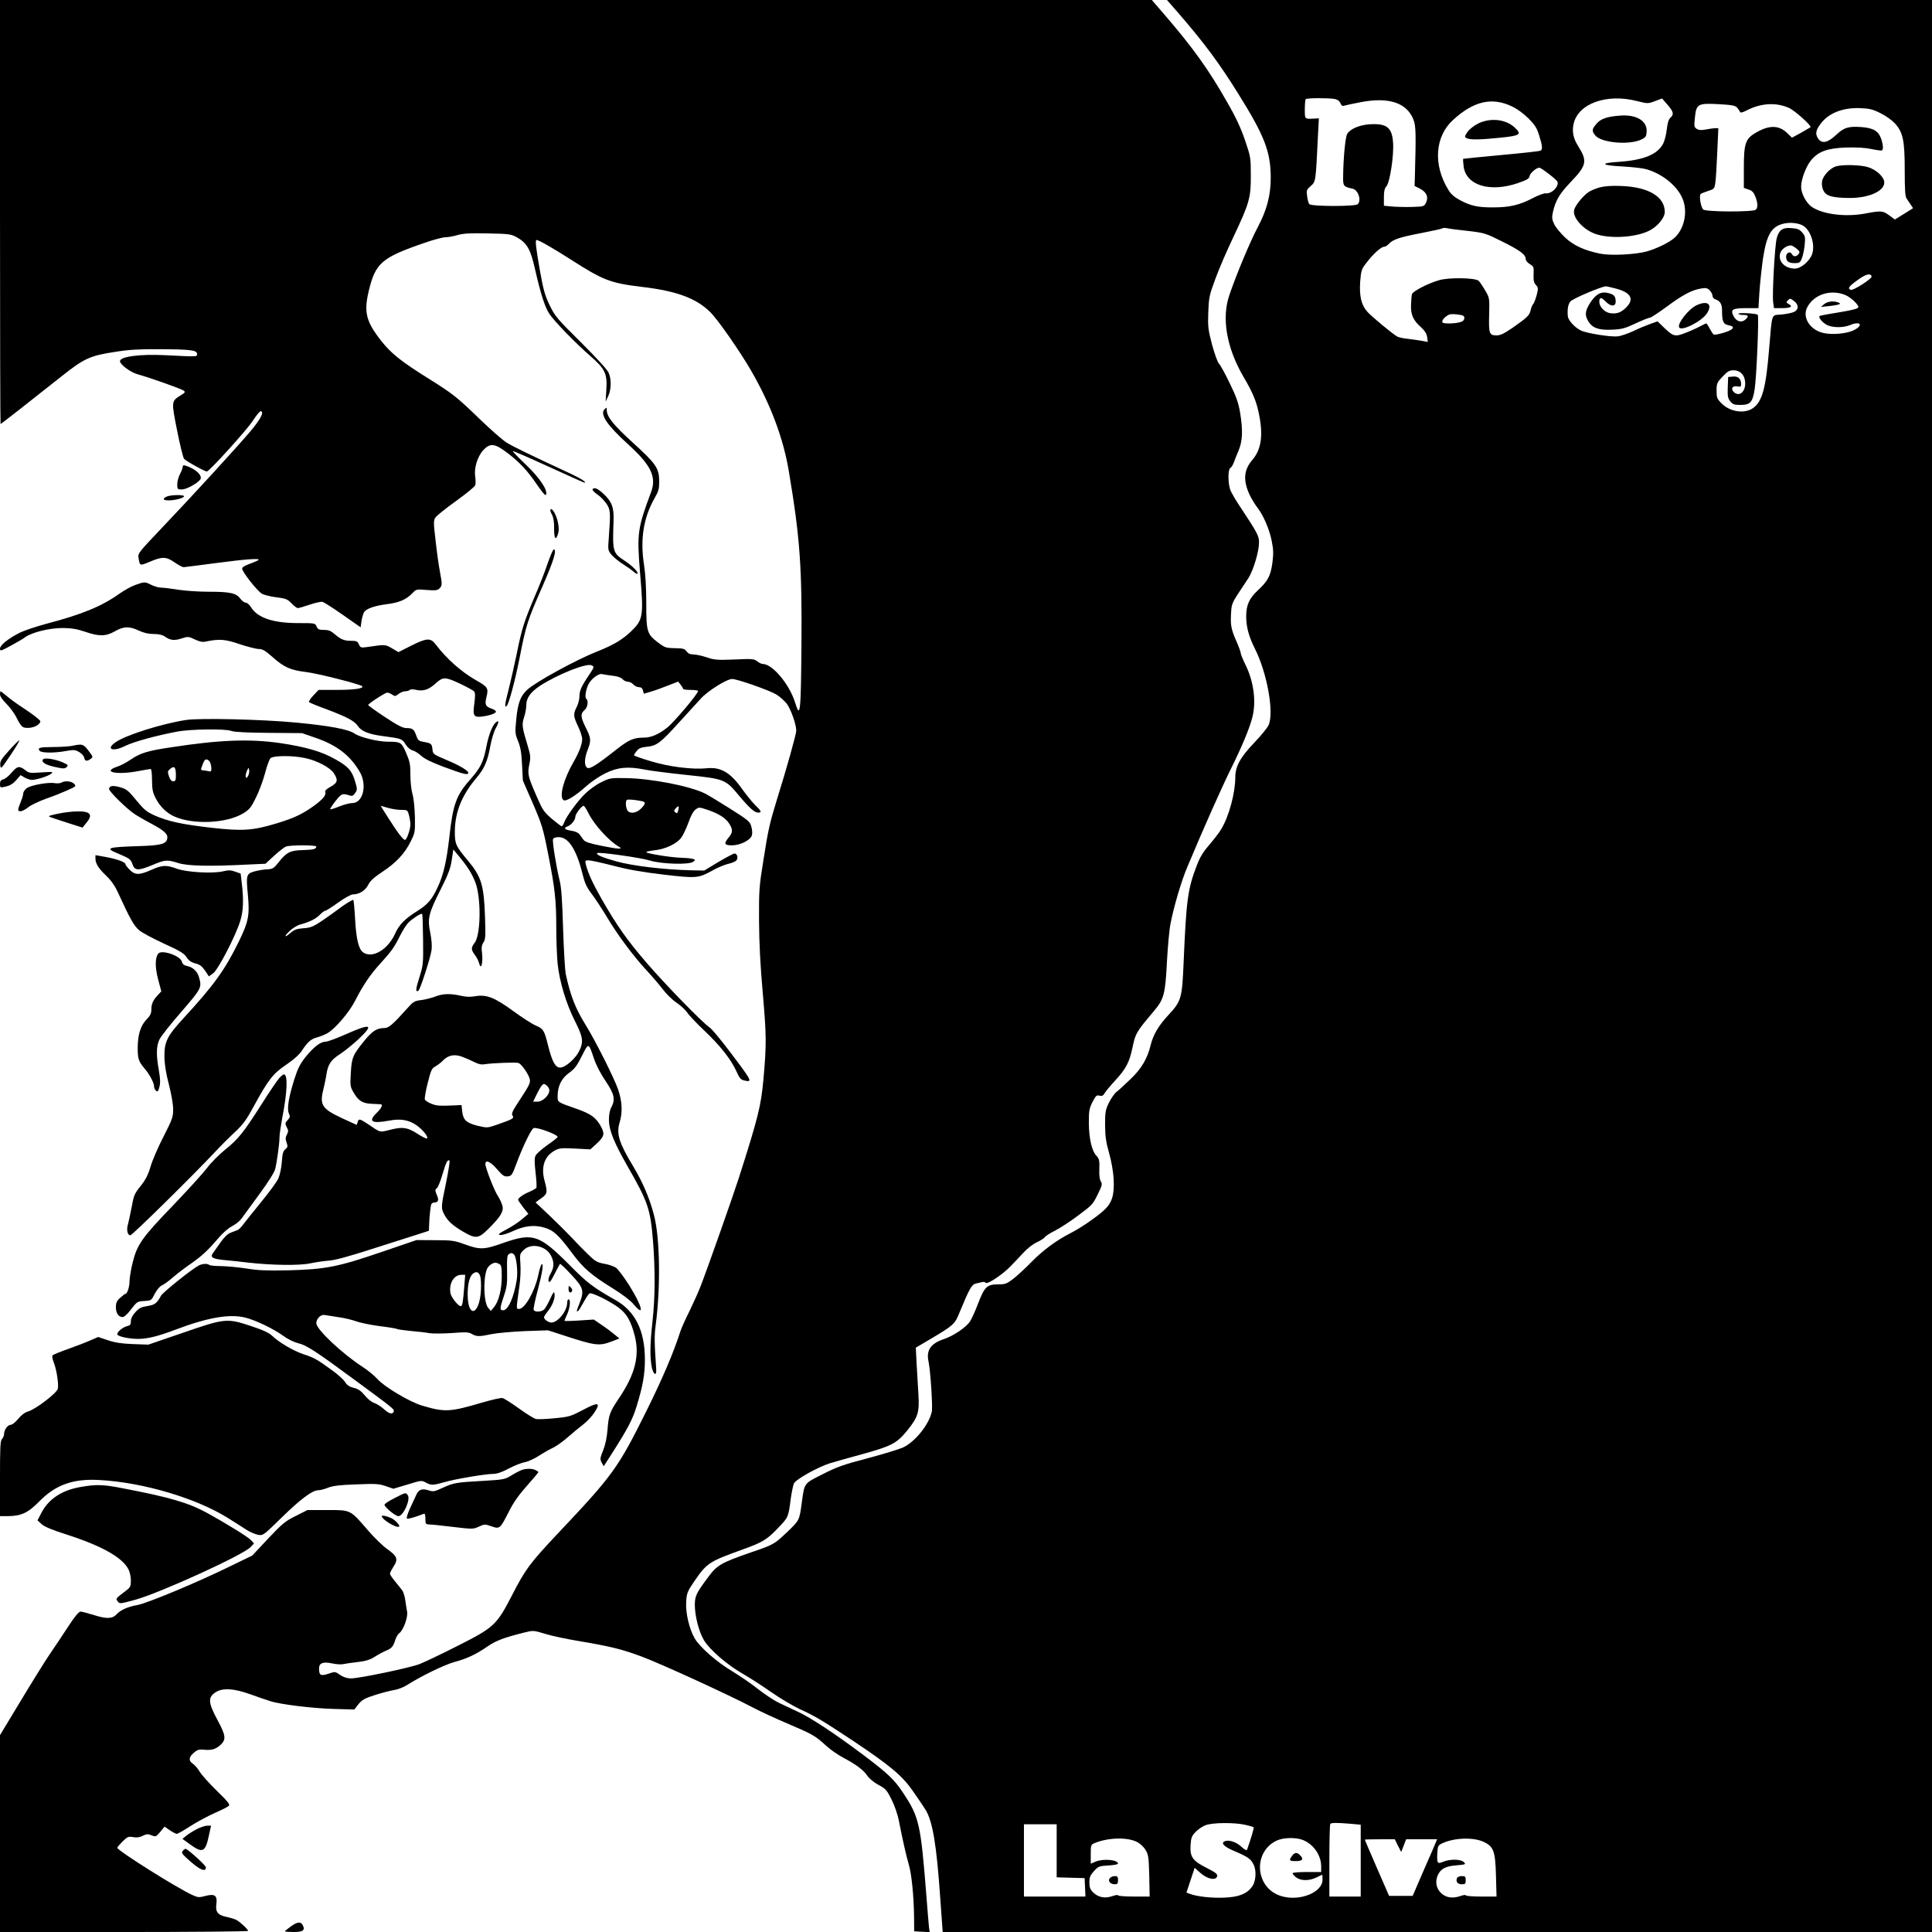 <?xml version="1.0" standalone="no"?>
<!DOCTYPE svg PUBLIC "-//W3C//DTD SVG 20010904//EN"
 "http://www.w3.org/TR/2001/REC-SVG-20010904/DTD/svg10.dtd">
<svg version="1.0" xmlns="http://www.w3.org/2000/svg"
 width="1417pt" height="1417pt" viewBox="0 0 1417 1417"
 preserveAspectRatio="xMidYMid meet">

<g transform="translate(0,1417) scale(0.1,-0.1)"
fill="#000000" stroke="none">
<path d="M0 12615 c0 -855 2 -1555 4 -1555 4 0 208 160 445 348 170 135 210
153 400 182 93 15 174 20 311 19 235 -1 285 -7 285 -34 0 -23 11 -22 -236 -10
-183 9 -329 -10 -329 -44 0 -24 77 -82 129 -96 91 -25 318 -106 337 -119 15
-11 13 -15 -20 -35 -70 -44 -70 -43 -27 -259 21 -106 44 -199 51 -207 14 -17
159 -97 168 -93 28 12 291 304 333 367 31 48 56 78 64 75 22 -9 -5 -60 -79
-148 -90 -107 -426 -474 -648 -707 -171 -180 -178 -188 -172 -220 10 -61 8
-60 83 -29 91 39 120 38 182 -5 28 -19 57 -35 65 -35 7 0 113 14 236 30 218
29 329 37 314 23 -4 -4 -33 -17 -64 -28 -38 -14 -57 -26 -56 -36 2 -26 110
-162 144 -183 18 -10 66 -22 108 -27 69 -9 80 -13 110 -44 18 -19 39 -35 46
-35 7 0 46 11 87 25 41 14 83 23 94 21 11 -3 79 -46 150 -96 l130 -91 6 44 c4
25 12 54 18 65 15 27 75 49 170 61 89 11 141 34 185 80 29 30 30 30 105 24 64
-5 80 -3 94 11 21 21 21 31 3 126 -8 41 -22 141 -31 223 -16 135 -16 149 -1
172 9 13 76 67 150 120 74 53 138 105 142 117 3 11 3 40 -1 64 -9 61 17 146
59 192 51 55 85 51 180 -22 91 -70 144 -127 219 -237 40 -58 58 -77 62 -67 13
34 -46 122 -146 218 -55 52 -99 98 -99 102 0 3 117 -47 260 -113 143 -65 263
-119 266 -119 21 0 -23 29 -95 63 -325 151 -429 202 -477 232 -30 19 -116 95
-192 168 -178 172 -200 188 -383 303 -195 122 -268 180 -340 270 -115 146
-132 213 -94 372 49 203 94 243 409 351 65 23 134 41 153 41 19 0 59 7 89 16
43 12 91 15 222 12 156 -3 170 -5 212 -28 75 -42 101 -88 133 -230 41 -180 72
-279 105 -330 34 -53 193 -217 306 -315 104 -91 121 -127 113 -244 l-5 -86 19
40 c23 50 24 126 2 173 -9 21 -98 118 -203 222 -174 172 -190 191 -228 270
-35 72 -46 111 -72 255 -29 165 -36 225 -25 225 16 0 126 -63 249 -142 242
-155 290 -174 531 -203 251 -30 394 -84 495 -185 55 -54 217 -287 297 -425
144 -249 237 -495 278 -738 83 -492 98 -710 93 -1290 -4 -485 -9 -532 -46
-411 -41 134 -166 284 -237 284 -9 0 -28 9 -42 20 -23 18 -36 19 -166 13 -128
-5 -148 -3 -204 16 -34 11 -78 21 -97 21 -25 0 -39 7 -51 23 -13 19 -25 22
-85 23 -64 1 -72 3 -123 41 -82 62 -87 80 -87 288 0 115 -6 213 -16 279 -30
189 -5 350 78 494 28 49 33 66 33 122 -1 97 -22 127 -194 284 -146 133 -191
190 -191 241 0 18 -1 18 -16 3 -36 -36 18 -116 171 -255 170 -154 212 -240
170 -353 -99 -264 -104 -304 -81 -585 28 -330 24 -350 -70 -440 -62 -58 -127
-97 -246 -144 -152 -60 -450 -223 -511 -280 -49 -45 -69 -97 -80 -212 -10
-102 -10 -109 13 -165 18 -45 25 -87 29 -174 l6 -115 73 -167 c67 -156 75
-181 112 -370 50 -252 60 -339 60 -548 0 -91 5 -208 10 -260 14 -130 63 -294
127 -419 59 -117 64 -151 32 -218 -27 -57 -103 -123 -140 -123 -36 0 -59 42
-89 161 -28 113 -35 124 -90 147 -26 11 -101 59 -165 106 -138 101 -198 124
-281 109 -36 -6 -67 -5 -105 4 -77 17 -131 16 -186 -6 -26 -10 -73 -22 -103
-26 -51 -6 -59 -11 -105 -63 -102 -114 -134 -142 -164 -142 -57 0 -90 -21
-150 -95 -84 -103 -92 -123 -98 -236 -6 -93 -4 -100 21 -143 35 -61 66 -79
135 -82 31 -1 59 -3 64 -3 17 -2 5 -29 -28 -61 -68 -66 -41 -83 90 -59 82 16
144 5 200 -34 50 -35 97 -97 73 -97 -7 0 -37 16 -67 35 -73 47 -108 52 -198
29 -82 -20 -68 -24 -168 44 -57 37 -65 39 -72 12 -3 -11 -6 -20 -8 -20 -1 0
-49 22 -107 49 -149 70 -166 97 -134 221 7 30 17 75 20 99 11 74 33 107 100
150 34 22 94 71 134 108 118 111 95 120 -90 38 -67 -30 -135 -55 -149 -55 -38
0 -86 -37 -146 -110 -42 -53 -58 -84 -84 -165 -42 -134 -56 -218 -40 -252 10
-22 9 -29 -9 -48 -20 -21 -20 -25 -7 -52 13 -24 13 -32 1 -55 -11 -20 -11 -33
-2 -58 10 -29 8 -35 -9 -49 -16 -13 -22 -32 -26 -93 -3 -43 -14 -95 -25 -120
-10 -24 -68 -103 -128 -176 -60 -73 -119 -148 -132 -165 -13 -18 -31 -35 -40
-39 -9 -3 -32 -12 -50 -19 -22 -8 -47 -32 -75 -72 -23 -33 -48 -68 -56 -79
-22 -30 0 -42 87 -50 42 -4 122 -12 177 -19 169 -19 370 -22 450 -5 38 8 100
17 137 20 45 3 147 31 305 82 131 42 281 90 333 106 l96 31 1 36 c2 69 11 149
17 160 4 6 13 11 19 11 32 1 38 16 21 55 -14 35 -14 40 0 50 8 6 27 52 41 101
26 89 39 114 52 101 3 -4 -8 -76 -25 -160 -37 -175 -38 -187 -16 -230 25 -50
63 -85 138 -129 95 -56 115 -54 188 19 87 86 112 126 104 165 -4 18 -18 50
-32 72 -28 41 -94 210 -94 239 0 34 38 17 86 -39 41 -47 52 -55 78 -52 28 3
32 9 62 89 46 125 110 258 128 265 24 9 176 -47 176 -65 0 -4 -34 -31 -76 -60
-41 -29 -80 -64 -86 -77 -9 -18 -8 -51 0 -125 7 -56 9 -105 6 -111 -3 -5 -27
-19 -53 -30 -45 -19 -81 -45 -81 -58 0 -4 17 -28 37 -55 l38 -48 -45 -38 c-25
-22 -76 -56 -115 -76 -58 -31 -66 -38 -46 -41 13 -2 54 10 92 28 87 40 157 48
232 26 67 -19 105 -55 207 -192 79 -106 137 -156 295 -254 70 -43 130 -89 152
-116 83 -99 65 -18 -29 134 -39 62 -83 121 -99 133 -16 11 -55 25 -87 30 -53
10 -66 17 -123 73 -35 34 -89 89 -119 122 -30 32 -102 103 -158 157 l-104 98
41 30 c47 33 48 43 24 133 -26 99 1 177 77 218 31 17 48 19 148 14 l112 -6 45
41 c59 55 63 74 28 135 -36 60 -70 84 -170 120 -153 54 -143 47 -143 101 1 69
30 126 85 165 38 27 56 50 92 122 51 101 49 101 89 -17 16 -49 49 -111 85
-165 65 -96 74 -136 42 -195 -11 -20 -17 -54 -17 -92 1 -75 37 -164 135 -336
153 -266 170 -317 189 -559 16 -209 15 -405 -4 -579 -19 -168 -20 -270 -5
-341 12 -54 35 -65 32 -14 -14 204 -14 249 -4 324 37 281 32 642 -13 810 -33
126 -80 235 -152 356 -104 172 -124 238 -100 319 23 75 20 155 -10 243 -27 80
-165 356 -240 477 -76 123 -110 213 -145 373 -5 26 -14 175 -19 332 -6 205
-13 303 -25 350 -25 102 -55 288 -49 305 4 10 19 15 43 15 70 0 129 -91 172
-265 18 -73 31 -101 67 -149 25 -32 76 -110 114 -173 79 -132 191 -283 293
-393 39 -42 91 -103 117 -137 25 -33 70 -77 100 -97 29 -19 64 -52 78 -72 13
-20 70 -80 126 -133 117 -111 195 -210 235 -298 23 -52 32 -62 59 -68 62 -14
57 -5 -112 218 -64 85 -129 162 -143 171 -52 34 -333 323 -464 476 -144 167
-219 275 -330 469 -66 117 -99 189 -115 254 -6 25 -4 27 21 27 16 0 98 -18
183 -40 111 -29 216 -47 369 -65 242 -28 253 -27 361 33 36 20 87 41 114 47
27 6 54 18 59 27 12 19 3 48 -16 48 -7 0 -60 -28 -118 -62 l-104 -63 -100 2
c-198 5 -424 32 -543 65 -105 29 -153 50 -142 61 10 10 316 -33 385 -54 89
-27 291 -33 320 -9 17 14 16 15 -6 21 -13 4 -50 7 -82 8 -70 1 -257 31 -257
41 0 4 28 10 63 14 77 8 159 47 193 91 14 19 38 69 53 111 17 50 36 84 52 96
25 19 26 19 90 -2 80 -27 134 -61 159 -103 26 -42 25 -63 -5 -99 -38 -45 -33
-58 23 -58 60 0 133 36 146 71 5 14 4 40 -3 65 -10 38 -19 46 -153 131 -79 50
-162 100 -185 112 -109 55 -393 111 -581 114 -114 2 -119 1 -182 -30 -36 -17
-88 -55 -117 -83 -58 -56 -140 -170 -155 -212 -6 -16 -14 -28 -18 -28 -5 0
-37 25 -72 54 -58 50 -68 64 -111 163 -65 149 -69 166 -55 235 11 52 10 66
-11 136 -42 138 -45 158 -27 212 9 27 16 66 16 87 0 54 31 97 102 144 134 86
342 168 378 149 19 -10 19 -13 -18 -68 -57 -84 -72 -117 -72 -159 0 -21 -9
-56 -20 -78 -27 -52 -25 -69 10 -143 17 -35 30 -76 30 -92 0 -38 -23 -99 -63
-168 -73 -126 -107 -253 -75 -280 17 -14 88 29 176 109 32 27 90 67 131 87 90
45 168 52 287 28 44 -9 184 -27 311 -40 277 -29 283 -31 382 -150 79 -94 115
-126 142 -126 28 0 23 12 -22 55 -22 22 -65 75 -96 118 -86 122 -158 164 -263
152 -101 -10 -274 11 -407 52 -68 20 -123 40 -123 43 0 4 9 19 20 32 15 20 31
26 74 31 73 7 100 28 235 177 63 69 135 148 161 176 52 58 191 144 230 144 37
0 268 -81 323 -113 26 -16 61 -47 78 -69 31 -43 69 -152 69 -197 0 -25 -70
-277 -145 -516 -50 -164 -61 -211 -96 -435 -31 -191 -33 -221 -32 -440 1 -163
9 -329 28 -540 27 -313 27 -370 4 -630 -18 -194 -40 -281 -180 -719 -47 -146
-236 -681 -281 -796 -17 -44 -55 -127 -83 -185 -29 -58 -58 -123 -65 -145 -49
-154 -131 -346 -249 -584 -210 -422 -244 -469 -658 -907 -199 -212 -229 -253
-328 -445 -113 -219 -132 -236 -404 -373 -118 -60 -242 -119 -277 -132 -75
-28 -439 -104 -499 -104 -29 0 -54 8 -80 25 -37 26 -37 26 -87 9 -56 -18 -68
-12 -68 38 0 41 28 52 96 38 31 -7 67 -9 82 -5 14 3 61 10 105 15 60 7 90 16
126 39 25 16 62 36 81 44 42 17 54 30 69 79 7 21 20 44 30 50 29 22 64 116 57
157 -4 20 -10 59 -14 87 -4 29 -14 60 -22 70 -8 11 -32 40 -52 65 -21 25 -38
51 -38 57 0 7 12 30 26 52 36 54 28 76 -45 128 -33 23 -98 86 -145 141 -128
149 -122 146 -296 146 l-145 0 -85 -43 c-77 -38 -98 -55 -203 -166 l-117 -125
-163 -79 c-242 -119 -608 -271 -680 -284 -69 -12 -123 -36 -151 -67 -31 -34
-74 -36 -165 -7 -45 14 -90 26 -100 26 -13 0 -42 -35 -89 -107 -39 -60 -101
-153 -139 -208 -37 -55 -134 -211 -215 -346 l-148 -245 0 -722 0 -722 910 0
c501 0 910 4 910 8 0 11 -60 67 -87 81 -12 6 -44 16 -72 22 -64 13 -82 37 -74
94 8 63 -11 77 -79 60 -47 -13 -56 -12 -94 5 -109 48 -554 328 -554 348 0 4
18 25 39 46 36 35 42 38 78 32 26 -5 48 -2 71 10 28 14 38 14 64 3 30 -12 32
-11 63 25 l32 39 39 -27 c21 -14 44 -26 51 -26 7 0 52 26 100 57 48 31 129 74
178 96 50 22 96 45 103 52 11 10 -5 30 -88 111 -56 55 -113 118 -126 141 -14
23 -36 49 -49 57 -34 22 -31 49 7 81 27 23 39 26 77 22 51 -6 86 5 118 35 43
40 40 69 -22 183 -68 127 -71 165 -16 202 53 35 132 31 256 -13 55 -20 120
-42 145 -50 75 -25 317 -54 472 -58 l147 -4 30 39 c27 32 45 43 124 68 50 16
113 32 139 36 26 4 67 20 91 35 105 67 278 151 352 171 92 25 154 54 243 115
62 42 118 63 265 100 68 17 69 17 155 -9 48 -15 157 -38 242 -52 236 -40 316
-59 467 -115 142 -53 640 -281 818 -375 55 -29 172 -83 260 -120 176 -75 195
-86 276 -160 30 -28 87 -67 125 -87 94 -50 149 -91 176 -133 14 -20 47 -47 81
-66 53 -28 61 -37 96 -107 23 -46 45 -110 54 -157 26 -134 55 -262 72 -318 20
-65 37 -227 39 -377 l1 -115 57 -3 57 -3 -5 33 c-2 18 -11 121 -19 228 -42
535 -53 583 -172 762 -64 97 -111 141 -294 279 -211 158 -381 270 -478 315
-42 20 -104 49 -138 65 -34 16 -100 60 -148 97 -47 38 -133 97 -192 133 -116
69 -240 178 -278 243 -40 69 -68 190 -62 269 4 62 9 75 53 140 98 144 110 152
359 242 150 54 182 73 269 166 68 71 69 74 86 209 7 47 17 96 23 110 15 31
177 121 267 149 36 11 142 41 235 66 216 60 253 79 332 177 77 96 87 131 79
263 -3 55 -9 154 -13 221 l-6 120 107 63 c172 102 179 109 215 198 71 172 88
202 118 209 15 3 36 8 47 11 10 3 21 0 25 -5 9 -16 119 56 178 116 26 27 71
73 98 103 29 32 71 65 100 78 28 13 54 30 58 37 5 8 38 30 75 48 37 19 114 69
172 113 99 73 107 82 141 153 33 66 35 77 23 95 -9 14 -13 45 -11 92 2 63 -1
74 -21 96 -35 37 -55 127 -56 242 0 90 3 105 27 153 24 46 30 52 51 46 19 -4
27 0 36 16 7 12 42 55 78 94 80 86 106 136 128 242 22 105 26 113 156 267 75
88 85 125 97 367 6 107 17 231 26 275 23 121 80 316 124 418 120 287 251 580
316 712 84 169 139 301 160 383 30 115 11 263 -50 386 -19 39 -35 78 -35 86 0
8 -16 53 -37 99 -36 85 -40 111 -32 221 2 34 14 62 48 113 25 37 60 90 78 118
36 58 77 193 77 259 1 48 -9 68 -140 266 -30 44 -60 97 -69 117 -19 46 -20
153 -2 164 8 4 19 22 25 38 6 17 22 57 36 90 30 72 33 149 11 281 -12 70 -28
116 -76 214 -33 69 -69 134 -80 145 -10 12 -32 73 -50 140 -28 108 -31 130
-27 235 4 107 7 124 52 245 26 72 87 213 136 315 113 240 125 280 124 445 0
126 -1 134 -42 255 -31 91 -67 169 -134 285 -136 239 -249 396 -466 648 l-84
97 -4224 0 -4224 0 0 -1555z m4493 -3401 c36 -4 62 -13 73 -25 9 -11 27 -19
39 -19 12 0 30 -9 40 -20 10 -11 29 -20 41 -20 17 0 25 -7 30 -24 l6 -24 51
15 c29 8 86 29 126 45 l75 29 18 -23 c10 -13 18 -26 18 -30 0 -5 25 -8 55 -8
30 0 55 -4 55 -8 0 -20 -176 -229 -227 -269 -62 -49 -118 -73 -170 -73 -76 0
-112 -16 -203 -88 -149 -117 -197 -147 -215 -132 -21 17 -19 69 5 130 27 69
26 85 -16 168 -37 76 -38 97 -4 127 21 19 27 69 10 80 -13 8 -3 68 16 106 21
41 74 81 99 75 11 -3 46 -8 78 -12z m215 -920 c30 -6 28 -20 -7 -55 -35 -35
-85 -40 -101 -10 -11 22 -13 64 -3 74 6 6 57 2 111 -9z m-392 -88 c40 -83 152
-206 222 -245 38 -21 -1 -20 -119 4 -95 19 -128 30 -139 45 -8 12 -22 30 -30
41 -9 12 -32 22 -58 26 -51 7 -62 20 -29 32 28 11 57 47 57 72 0 19 46 79 61
79 4 0 20 -24 35 -54z m658 20 c-5 -21 -9 -24 -20 -15 -12 10 -12 15 2 30 21
24 27 19 18 -15z m-1492 -1847 c30 -15 50 -19 77 -14 50 8 222 15 243 9 23 -7
77 -85 84 -121 5 -24 -7 -48 -66 -138 -61 -92 -71 -112 -61 -127 13 -21 5 -25
-120 -69 -65 -22 -66 -22 -135 -6 -84 21 -106 42 -114 104 l-5 48 -45 -2
c-116 -5 -138 -4 -177 12 -23 9 -44 23 -47 31 -3 8 6 63 21 121 24 95 30 108
57 122 16 9 41 28 55 43 39 40 86 49 144 26 26 -10 66 -27 89 -39z m532 -175
c24 -23 19 -52 -13 -85 -20 -19 -40 -29 -60 -29 l-31 0 26 53 c42 83 50 89 78
61z"/>
<path d="M8648 14068 c184 -213 295 -362 433 -584 194 -311 239 -426 239 -619
0 -128 -29 -237 -95 -361 -54 -101 -158 -349 -208 -497 -59 -170 -21 -388 104
-602 71 -121 96 -183 115 -283 29 -150 13 -250 -50 -324 -64 -74 -70 -151 -21
-257 14 -29 39 -70 55 -91 45 -57 89 -158 107 -246 13 -66 14 -93 5 -163 -13
-95 -33 -133 -108 -202 -62 -58 -84 -107 -84 -190 0 -76 19 -148 65 -239 88
-176 140 -462 100 -557 -9 -20 -55 -77 -103 -127 -105 -110 -142 -176 -142
-258 0 -113 -46 -285 -103 -379 -14 -24 -53 -75 -86 -113 -45 -52 -69 -90 -92
-150 -68 -176 -78 -252 -98 -716 -11 -263 -17 -283 -112 -385 -73 -79 -111
-144 -130 -221 -24 -99 -67 -172 -148 -249 -42 -41 -88 -83 -103 -94 -15 -12
-39 -47 -55 -79 -25 -52 -28 -67 -28 -162 1 -85 6 -124 29 -205 18 -62 30
-135 34 -191 6 -122 -12 -178 -76 -235 -60 -53 -171 -128 -242 -164 -99 -50
-204 -127 -285 -211 -44 -45 -104 -100 -133 -123 -49 -37 -59 -41 -112 -41
-81 0 -99 -18 -145 -137 -20 -54 -48 -114 -60 -134 -29 -44 -122 -107 -194
-131 -94 -31 -129 -82 -111 -163 14 -64 32 -333 24 -369 -20 -93 -120 -218
-208 -261 -28 -13 -145 -49 -261 -80 -180 -47 -227 -64 -333 -118 -138 -70
-131 -59 -152 -212 -17 -125 -17 -125 -103 -208 -98 -93 -100 -95 -270 -153
-219 -76 -248 -93 -313 -181 -88 -118 -97 -138 -98 -202 0 -82 30 -200 67
-261 42 -70 171 -181 283 -245 48 -27 142 -88 208 -134 67 -47 162 -103 211
-126 109 -49 169 -85 395 -235 266 -178 355 -252 431 -360 35 -50 79 -114 97
-143 52 -85 81 -254 108 -648 l18 -249 3628 0 3628 0 0 7085 0 7085 -2806 0
-2805 0 89 -102z m1142 -624 c21 -5 35 -15 41 -31 6 -16 15 -23 24 -19 8 3 65
15 127 27 205 39 337 -5 385 -129 18 -47 19 -99 10 -426 l-2 -60 40 -20 c48
-26 64 -60 44 -102 -14 -29 -15 -29 -109 -32 -52 -1 -119 1 -147 4 l-53 5 0
62 c0 45 5 66 19 81 25 28 56 232 48 323 -8 110 -48 140 -177 131 -73 -6 -137
-34 -159 -70 -14 -22 -29 -181 -30 -316 -1 -67 3 -72 70 -86 40 -9 66 -85 37
-114 -17 -17 -342 -17 -355 1 -6 6 -13 33 -16 58 -6 43 -4 48 27 75 36 33 36
27 52 362 l7 134 -39 -2 c-66 -3 -64 -5 -64 68 0 38 3 72 7 75 8 9 170 9 213
1z m2215 -15 c81 -20 81 -20 133 -1 l52 20 40 -46 c45 -52 49 -71 21 -96 -13
-12 -21 -38 -26 -84 -4 -37 -16 -84 -26 -104 -41 -81 -145 -123 -327 -135
-144 -9 -129 -26 29 -34 68 -4 144 -12 169 -19 119 -32 230 -121 270 -216 40
-93 15 -219 -56 -286 -38 -35 -133 -82 -209 -103 -83 -22 -259 -31 -336 -16
-116 23 -197 60 -259 118 -32 30 -68 73 -80 97 -18 38 -19 50 -10 92 20 86 48
133 134 223 112 117 119 150 54 254 -39 61 -49 109 -37 167 32 150 242 226
464 169z m-919 -38 c41 -19 86 -52 124 -89 48 -49 62 -70 79 -126 24 -76 26
-102 10 -111 -5 -4 -135 -18 -287 -32 -152 -14 -279 -27 -281 -28 -1 -2 0 -28
4 -57 19 -138 192 -191 398 -121 66 23 83 33 85 50 3 23 50 63 72 63 14 0 127
-87 133 -103 13 -35 -44 -91 -87 -85 -12 1 -54 -14 -92 -34 -97 -51 -170 -69
-289 -69 -114 -1 -166 10 -247 53 -42 23 -66 43 -86 77 -112 182 -98 390 35
511 150 138 284 169 429 101z m1656 -12 c9 -10 18 -24 20 -30 3 -8 19 -4 46
10 107 55 215 62 312 20 42 -18 170 -133 159 -142 -2 -2 -34 -20 -70 -41 l-66
-36 -35 34 c-60 58 -131 60 -226 5 -80 -46 -92 -77 -92 -261 l0 -146 34 -12
c26 -8 38 -20 50 -51 19 -47 20 -81 4 -97 -18 -18 -372 -17 -387 2 -18 21 -31
105 -17 114 6 4 31 14 56 22 43 14 45 17 51 60 4 25 10 125 14 223 l8 177 -24
0 c-13 -1 -44 -5 -69 -10 -33 -6 -50 -5 -66 5 -18 12 -20 19 -13 81 10 102 21
108 174 100 102 -6 123 -10 137 -27z m1052 -40 c40 -20 84 -52 106 -76 58 -66
70 -125 70 -344 0 -138 3 -189 13 -204 8 -11 22 -32 31 -46 l17 -26 -67 -42
-66 -41 -41 30 c-47 35 -60 36 -176 14 -143 -27 -309 -7 -392 48 -41 28 -79
99 -79 148 0 55 37 153 75 197 54 63 118 86 255 91 78 2 138 -1 185 -11 39 -8
73 -13 78 -10 12 7 8 50 -9 93 -20 51 -57 71 -140 78 -97 7 -130 -3 -189 -59
-60 -56 -102 -65 -129 -27 -23 33 -20 60 14 106 58 81 162 123 290 119 73 -3
94 -8 154 -38z m-568 -825 c56 -37 88 -138 65 -207 -18 -52 -82 -107 -127
-107 -77 0 -129 59 -105 119 12 27 47 51 76 51 8 0 26 -11 42 -24 24 -20 25
-26 14 -40 -17 -21 -38 -20 -49 1 -13 23 -42 9 -42 -20 0 -33 18 -47 63 -47
34 0 40 4 52 34 8 18 17 62 21 98 6 59 4 67 -18 93 -20 23 -35 29 -79 32 -64
6 -92 -14 -108 -75 -14 -51 -34 -416 -26 -469 l6 -43 59 0 c64 0 83 12 49 30
-20 11 -20 13 -5 28 14 15 18 14 43 -5 37 -27 37 -63 1 -81 -15 -7 -56 -15
-92 -19 -77 -7 -67 22 -91 -256 -23 -282 -50 -381 -116 -429 -61 -45 -169 -30
-231 32 -35 35 -38 42 -38 94 0 54 3 60 44 104 37 39 50 46 81 46 51 0 85 -39
85 -96 0 -65 -46 -100 -84 -63 -24 24 -9 48 25 41 25 -5 29 -2 29 17 0 39 -22
59 -60 55 l-35 -3 -3 -76 c-2 -64 0 -79 18 -102 19 -23 29 -27 75 -27 72 0 89
19 104 113 14 85 33 539 23 548 -11 11 -142 17 -142 8 0 -5 16 -9 35 -9 40 0
44 -9 15 -35 -27 -24 -66 -13 -85 26 -26 49 -9 59 95 59 l87 0 7 114 c4 63 16
174 26 247 28 182 63 240 158 260 48 10 107 2 138 -17z m-2457 -38 c119 -14
128 -17 246 -76 133 -66 175 -97 175 -129 0 -12 13 -27 30 -38 29 -17 30 -21
28 -75 -2 -44 2 -62 17 -78 17 -19 18 -25 6 -73 -8 -29 -19 -59 -26 -67 -7 -8
-16 -29 -19 -46 -8 -37 -25 -53 -132 -128 -61 -42 -90 -56 -117 -56 -54 0 -59
13 -55 152 3 123 3 123 -30 179 -18 31 -39 62 -48 70 -26 22 -219 25 -289 4
-81 -23 -192 -81 -199 -102 -3 -10 -6 -45 -7 -78 -3 -72 15 -114 73 -165 27
-25 41 -46 45 -71 l5 -37 -43 8 c-24 4 -71 11 -104 15 -32 3 -67 11 -76 16
-31 16 -193 150 -221 183 -44 49 -59 116 -52 219 7 84 9 92 47 141 48 63 107
116 128 116 9 0 24 9 33 19 30 34 80 51 237 81 83 16 154 32 158 35 3 4 19 4
36 1 16 -4 86 -13 154 -20z m2958 -333 c6 -16 -135 -106 -153 -99 -25 10 -15
25 49 71 60 44 96 54 104 28z m-1874 -90 c110 -29 135 -77 74 -138 -39 -39
-72 -50 -122 -41 -39 8 -75 47 -75 82 0 35 14 36 45 4 38 -40 75 -41 75 -2 0
37 -11 51 -48 61 -57 17 -97 -4 -141 -73 -36 -58 -39 -88 -11 -134 30 -48 77
-65 174 -60 70 3 94 9 172 46 50 23 97 42 105 42 8 0 64 37 124 81 116 86 183
122 252 133 34 6 45 4 62 -13 12 -12 21 -30 21 -40 0 -11 9 -23 20 -26 35 -11
50 -35 50 -79 0 -83 9 -104 46 -111 55 -10 42 -32 -32 -55 -36 -11 -70 -17
-75 -14 -5 3 -18 23 -30 45 -11 22 -23 39 -27 37 -95 -50 -187 -88 -214 -88
-27 0 -44 10 -87 51 l-54 52 -51 -18 c-28 -10 -85 -33 -126 -53 -41 -19 -93
-37 -115 -39 -50 -6 -227 22 -270 43 -44 21 -93 74 -96 104 -5 52 2 89 19 109
15 20 228 110 260 111 7 0 40 -8 75 -17z m1682 -47 c38 -16 95 -69 95 -88 0
-11 -35 -21 -137 -38 -76 -12 -141 -24 -146 -27 -13 -8 13 -43 46 -63 39 -24
122 -26 174 -5 77 33 104 1 31 -36 -54 -28 -169 -37 -234 -19 -95 27 -147 117
-108 188 50 94 172 132 279 88z m-2803 -152 c14 -9 9 -33 -9 -42 -29 -15 -132
-20 -143 -7 -10 12 19 46 50 58 16 7 87 0 102 -9z m-1599 -11068 c32 -7 60
-16 62 -18 4 -4 -23 -93 -49 -165 -3 -7 -19 2 -41 22 -35 34 -91 53 -121 41
-33 -13 -8 -40 68 -72 101 -43 123 -58 143 -101 22 -45 16 -124 -12 -161 -39
-53 -98 -76 -205 -80 -92 -4 -200 8 -252 28 l-24 9 30 91 30 91 39 -35 c55
-50 120 -62 127 -24 2 13 -18 28 -78 58 -103 52 -123 80 -118 167 4 55 8 67
38 98 18 19 52 41 74 49 53 19 213 20 289 2z m770 8 l77 -7 0 -263 0 -264
-115 0 -115 0 0 263 c0 145 3 267 7 270 8 9 49 9 146 1z m-2153 -199 l0 -194
103 -3 102 -3 3 -67 3 -68 -226 0 -225 0 0 265 0 265 120 0 120 0 0 -195z
m590 65 c21 -11 49 -36 61 -57 22 -35 24 -51 28 -190 l3 -153 -116 0 c-64 0
-116 4 -116 9 0 5 -19 2 -42 -6 -55 -19 -103 -9 -140 27 -23 23 -28 37 -28 74
0 39 6 52 34 83 32 35 38 37 105 41 39 2 71 8 71 13 0 29 -107 39 -165 15
l-35 -15 0 70 c0 66 1 70 28 81 99 41 240 45 312 8z m1218 14 c77 -32 131
-111 132 -191 l0 -43 -105 0 c-58 0 -105 -4 -105 -9 0 -5 12 -19 26 -30 34
-27 97 -27 149 -1 22 11 41 20 42 20 2 0 3 -16 3 -36 0 -92 -161 -159 -295
-123 -63 17 -112 56 -140 112 -56 113 -11 248 100 298 50 23 143 24 193 3z
m1326 -14 c71 -34 83 -68 88 -247 l4 -153 -113 0 c-62 0 -113 4 -113 9 0 5
-19 2 -42 -6 -55 -19 -104 -11 -139 23 -35 33 -44 82 -25 128 21 49 57 69 139
75 67 6 70 7 53 24 -22 22 -102 23 -152 2 -42 -18 -46 -11 -42 66 3 49 6 55
33 68 88 43 233 48 309 11z m-631 -27 l24 -46 18 46 18 47 113 0 114 0 -9 -22
c-5 -13 -45 -106 -90 -208 l-80 -185 -87 0 -86 0 -89 204 c-49 113 -89 206
-89 208 0 2 49 3 110 3 l110 0 23 -47z"/>
<path d="M11880 13322 c-93 -7 -139 -23 -169 -58 -36 -41 -38 -53 -11 -87 44
-55 250 -73 339 -30 32 16 36 23 38 58 5 79 -76 127 -197 117z"/>
<path d="M11731 12795 c-29 -8 -66 -24 -82 -35 -43 -31 -97 -99 -104 -131 -12
-55 66 -143 157 -175 107 -37 297 -26 396 25 60 31 112 94 112 137 0 112 -121
183 -320 190 -73 3 -121 -1 -159 -11z"/>
<path d="M10839 13263 c-32 -17 -63 -42 -77 -62 -21 -32 -21 -36 -6 -44 24
-13 97 -13 247 3 149 15 161 24 105 76 -67 61 -179 72 -269 27z"/>
<path d="M13466 12950 c-43 -13 -95 -68 -102 -108 -4 -22 -1 -46 9 -68 20 -42
65 -55 191 -56 142 -1 256 50 256 113 0 41 -58 95 -122 114 -55 16 -184 19
-232 5z"/>
<path d="M12445 11932 c-61 -28 -146 -137 -129 -164 18 -29 163 44 202 102 45
67 8 99 -73 62z"/>
<path d="M13379 11939 l-24 -20 59 6 c77 9 96 16 70 26 -36 14 -81 9 -105 -12z"/>
<path d="M8140 395 c-17 -20 3 -45 36 -45 20 0 24 5 24 30 0 25 -4 30 -24 30
-13 0 -29 -7 -36 -15z"/>
<path d="M9476 558 c-24 -33 -20 -38 29 -38 49 0 59 15 29 44 -21 22 -40 20
-58 -6z"/>
<path d="M10686 395 c-10 -26 5 -45 35 -45 26 0 29 4 29 30 0 26 -3 30 -29 30
-16 0 -31 -6 -35 -15z"/>
<path d="M1340 10746 c0 -9 -9 -33 -20 -53 -11 -21 -20 -55 -20 -75 0 -36 2
-38 33 -38 33 0 109 41 135 72 22 27 -33 80 -105 102 -17 6 -23 3 -23 -8z"/>
<path d="M4346 10581 c-3 -5 12 -21 33 -36 22 -14 52 -45 68 -68 31 -46 32
-63 18 -253 -7 -89 -6 -91 21 -124 16 -18 53 -49 84 -68 30 -19 65 -44 77 -55
13 -11 25 -18 28 -15 10 10 -35 56 -89 92 -93 61 -94 66 -86 296 4 100 -13
143 -79 203 -40 36 -65 45 -75 28z"/>
<path d="M1223 10528 c-34 -16 -28 -28 15 -28 46 0 112 18 112 30 0 13 -99 11
-127 -2z"/>
<path d="M4038 10434 c-4 -4 0 -21 10 -38 11 -21 17 -54 16 -104 0 -76 13 -91
30 -33 6 21 5 49 -3 84 -12 53 -41 103 -53 91z"/>
<path d="M4016 10036 c-19 -58 -62 -167 -95 -243 -77 -181 -95 -238 -131 -418
-17 -82 -44 -201 -60 -264 -27 -103 -31 -135 -14 -119 17 18 60 178 95 353 47
242 58 275 171 532 80 183 104 263 79 263 -5 0 -25 -47 -45 -104z"/>
<path d="M993 9880 c-29 -10 -81 -39 -115 -63 -132 -94 -275 -153 -538 -222
-74 -20 -161 -49 -194 -65 -85 -43 -145 -91 -146 -117 0 -20 5 -19 79 21 43
23 92 52 108 64 50 35 177 66 273 66 65 -1 103 -7 163 -27 103 -36 153 -35
220 3 65 37 105 38 175 5 37 -17 71 -25 109 -25 37 0 63 -6 81 -18 41 -29 69
-32 123 -15 48 16 51 15 98 -7 37 -17 58 -21 83 -15 96 20 141 17 247 -20 58
-19 120 -35 139 -35 28 0 47 -12 102 -60 84 -75 131 -95 245 -109 84 -10 396
-89 411 -104 16 -16 -57 -27 -183 -27 l-136 0 -39 -41 c-22 -23 -36 -45 -31
-49 4 -4 64 -29 133 -54 143 -54 200 -84 224 -120 25 -39 82 -62 186 -75 134
-18 139 -19 165 -61 15 -23 35 -40 52 -44 15 -4 44 -22 63 -40 24 -22 75 -47
160 -79 146 -54 176 -62 184 -49 9 15 -53 53 -159 98 -96 41 -100 43 -103 76
-4 42 -9 47 -62 56 -39 7 -44 11 -57 47 -16 46 -27 55 -73 55 -26 0 -63 19
-157 81 -68 45 -123 85 -123 88 1 10 125 91 140 91 9 0 25 -7 37 -15 19 -13
23 -13 46 5 14 11 36 20 49 20 13 0 28 4 34 10 5 5 24 6 47 0 51 -11 90 1 138
44 58 53 72 53 180 3 51 -24 99 -50 106 -58 9 -11 9 -33 2 -88 -13 -92 -5
-105 60 -96 59 8 103 25 98 38 -2 6 -19 16 -38 22 -40 14 -45 30 -29 92 13 55
5 67 -79 114 -107 61 -216 157 -295 262 -38 50 -65 49 -181 -9 l-93 -47 -47
28 c-50 29 -49 29 -185 9 -42 -6 -47 -4 -58 20 -10 23 -18 26 -57 26 -52 0
-75 10 -123 51 -25 22 -43 29 -76 29 -36 0 -45 4 -54 25 -11 25 -13 25 -135
25 -185 0 -300 39 -347 118 -11 17 -28 32 -38 32 -10 0 -28 13 -40 30 -30 40
-74 50 -232 50 -74 0 -175 7 -225 15 -49 8 -105 15 -123 15 -18 0 -50 9 -72
20 -47 24 -50 24 -117 0z"/>
<path d="M0 9077 c0 -14 19 -41 48 -70 27 -27 62 -75 77 -108 20 -41 36 -61
52 -65 35 -9 88 4 108 26 17 19 16 20 -14 45 -17 15 -63 48 -103 74 -40 26
-93 64 -116 84 -24 21 -46 37 -48 37 -2 0 -4 -10 -4 -23z"/>
<path d="M1362 8889 c-174 -27 -436 -109 -513 -162 -77 -52 -22 -74 69 -28 60
30 226 76 381 105 99 19 356 22 398 5 18 -8 117 -13 273 -14 l245 -2 101 -35
c154 -53 252 -128 322 -248 57 -96 25 -230 -54 -230 -19 0 -62 -11 -96 -25
-34 -14 -63 -23 -66 -20 -3 2 15 29 39 60 45 56 49 58 106 40 16 -5 25 -1 38
19 16 23 16 29 0 83 -23 80 -50 111 -147 165 -101 57 -216 90 -404 118 -223
32 -442 24 -799 -31 -170 -25 -225 -42 -293 -88 -32 -22 -77 -46 -102 -54
-117 -39 -3 -63 157 -32 43 8 83 15 88 15 6 0 10 -35 10 -83 1 -69 5 -90 27
-132 33 -63 80 -108 138 -134 138 -61 380 -50 501 22 48 29 59 41 96 117 24
47 53 127 67 179 13 51 31 101 40 110 21 20 161 21 254 1 86 -18 181 -68 209
-109 35 -52 30 -72 -22 -101 -28 -15 -43 -30 -40 -38 9 -23 -14 -51 -78 -99
-86 -62 -144 -91 -272 -130 -179 -55 -256 -60 -485 -34 -218 25 -318 47 -418
91 -58 27 -76 42 -132 110 -57 70 -71 82 -116 95 -54 17 -84 12 -84 -12 0 -18
127 -143 185 -182 22 -15 77 -47 123 -71 99 -53 127 -79 118 -113 -9 -38 -48
-48 -215 -53 -223 -7 -243 -14 -148 -53 88 -37 96 -43 108 -78 16 -49 42 -51
143 -9 100 42 110 42 194 16 69 -22 235 -25 508 -11 l131 6 63 58 c35 32 74
63 87 68 32 12 223 12 223 0 0 -18 -22 -24 -100 -26 -91 -2 -119 -16 -177 -90
-36 -45 -43 -49 -84 -51 -24 -1 -66 -8 -92 -15 -60 -17 -63 -26 -49 -172 14
-151 5 -197 -68 -346 -100 -204 -181 -317 -405 -560 -120 -131 -140 -172 -139
-281 1 -60 11 -120 33 -205 18 -71 31 -144 31 -181 0 -57 -6 -73 -69 -197 -39
-75 -82 -174 -96 -221 -19 -64 -37 -99 -74 -145 -45 -56 -50 -69 -65 -153 -10
-51 -22 -108 -27 -126 -13 -40 -4 -82 17 -82 14 0 451 430 625 615 36 39 99
102 140 140 62 58 86 91 139 189 107 196 143 243 239 307 52 35 94 72 113 100
45 68 68 88 112 100 23 6 57 20 77 31 56 31 162 155 204 239 55 109 113 195
186 274 80 88 101 117 143 202 19 37 46 81 61 96 33 32 94 71 101 64 3 -2 6
-87 7 -188 2 -178 1 -187 -27 -277 -28 -88 -30 -112 -7 -98 13 9 87 237 96
297 4 29 1 76 -9 126 -22 106 -14 141 75 318 57 113 73 155 82 217 l12 78 50
-61 c64 -77 103 -145 121 -211 34 -130 26 -362 -15 -413 -27 -35 -27 -51 2
-89 13 -17 27 -44 31 -61 13 -53 29 -2 22 67 -6 47 -4 65 10 86 15 22 16 46
11 191 -8 231 -27 292 -127 411 -89 107 -95 121 -94 217 2 140 53 263 158 387
58 68 83 125 102 234 9 48 26 106 40 131 25 45 25 63 0 42 -25 -21 -53 -94
-69 -178 -21 -110 -43 -155 -114 -235 -107 -120 -131 -185 -158 -433 -20 -173
-43 -274 -85 -362 -42 -92 -74 -128 -156 -179 -82 -51 -128 -98 -155 -159 -53
-120 -168 -188 -236 -140 -33 23 -51 99 -59 250 -4 74 -10 135 -13 135 -12 -1
-68 -36 -116 -73 -28 -21 -81 -59 -120 -85 -59 -39 -79 -47 -130 -50 -49 -4
-66 -10 -94 -34 -47 -41 -51 -27 -4 16 21 20 56 41 78 46 66 18 112 41 141 71
15 16 33 29 39 29 7 0 49 27 95 60 46 33 94 60 107 60 47 0 91 27 113 69 15
31 42 55 105 97 100 66 164 134 208 224 31 63 32 68 30 181 -2 67 -9 137 -18
165 -8 28 -15 88 -15 139 0 79 -4 99 -31 162 -35 80 -40 83 -134 83 -74 0
-207 33 -245 60 -44 31 -183 57 -426 80 -247 24 -713 35 -812 19z m178 -308
c5 -11 10 -32 10 -47 0 -22 -3 -25 -22 -20 -13 3 -31 6 -40 6 -10 0 -15 6 -13
13 20 56 26 67 39 67 9 0 20 -9 26 -19z m-250 -98 c0 -36 -3 -43 -19 -43 -14
0 -23 11 -32 37 -11 34 -10 38 11 55 29 24 40 11 40 -49z m529 -5 c-18 -32
-24 -1 -8 38 12 27 13 27 16 7 3 -12 -1 -32 -8 -45z m1025 -233 c27 -8 71 -15
97 -15 47 0 48 -1 58 -37 6 -21 11 -53 11 -70 0 -35 -27 -113 -39 -113 -14 0
-49 45 -115 148 -36 56 -65 102 -63 102 1 0 24 -7 51 -15z"/>
<path d="M66 8665 c-58 -64 -67 -79 -64 -107 3 -32 6 -29 76 75 40 59 68 107
63 107 -4 0 -39 -34 -75 -75z"/>
<path d="M525 8699 c-22 -4 -83 -8 -136 -8 -100 -1 -116 -5 -98 -28 14 -16
108 -17 194 -1 57 10 66 9 96 -8 19 -11 35 -30 37 -42 4 -25 20 -28 47 -8 18
13 18 15 -10 52 -44 59 -48 60 -130 43z"/>
<path d="M315 8600 c-13 -20 16 -39 87 -55 64 -14 73 -14 87 -1 13 14 10 17
-30 35 -56 24 -135 36 -144 21z"/>
<path d="M87 8505 c-21 -25 -49 -48 -63 -51 -18 -5 -24 -13 -24 -34 0 -28 1
-28 43 -19 29 7 52 20 75 46 l33 38 30 -18 c17 -9 41 -17 53 -17 33 0 119 27
141 45 18 15 13 15 -70 10 -80 -6 -93 -5 -115 13 -47 37 -62 35 -103 -13z"/>
<path d="M450 8430 c-8 -5 -30 -7 -48 -4 -48 9 -178 -15 -208 -38 -13 -11 -24
-28 -24 -38 0 -9 -6 -33 -14 -51 -28 -70 -29 -79 -6 -79 12 0 38 13 58 30 20
16 78 43 127 61 50 17 120 45 158 62 65 29 67 31 51 48 -18 20 -69 25 -94 9z"/>
<path d="M436 8204 c-38 -7 -71 -16 -74 -18 -6 -6 -11 -4 133 -51 l110 -35 27
33 c52 61 33 87 -61 86 -37 0 -97 -7 -135 -15z"/>
<path d="M700 7873 c0 -36 23 -73 81 -128 36 -35 63 -73 86 -125 85 -186 117
-243 154 -273 21 -18 102 -61 180 -97 118 -54 147 -71 167 -100 16 -25 34 -38
65 -46 32 -8 48 -20 71 -53 l28 -42 32 23 c37 28 165 275 198 383 23 74 26
157 11 279 l-8 69 -40 14 c-33 12 -49 12 -91 2 -77 -17 -264 -7 -338 20 -78
28 -105 27 -186 -9 -88 -39 -120 -39 -159 1 -17 17 -31 35 -31 40 0 16 -60 38
-142 53 l-78 14 0 -25z"/>
<path d="M1161 7176 c-24 -29 -25 -100 -1 -190 l23 -87 -25 -27 c-36 -38 -48
-65 -48 -107 0 -28 -8 -44 -35 -72 -44 -45 -65 -113 -65 -210 0 -79 7 -99 51
-151 35 -40 69 -104 69 -130 0 -11 6 -25 14 -32 12 -9 17 -5 25 27 8 29 7 60
-4 124 -20 111 -19 175 4 224 10 22 82 114 160 203 149 173 152 178 131 253
-12 44 -44 75 -88 84 -23 5 -34 14 -38 32 -11 43 -148 90 -173 59z"/>
<path d="M2048 6263 c-14 -16 -72 -101 -129 -191 -135 -212 -171 -256 -269
-335 -44 -36 -104 -96 -132 -134 -28 -37 -138 -158 -244 -269 -231 -239 -269
-292 -301 -424 -13 -52 -23 -114 -23 -137 0 -42 -17 -93 -31 -93 -4 0 -21 -13
-38 -29 -25 -23 -31 -37 -31 -69 0 -44 20 -72 50 -72 11 0 37 24 62 58 43 55
45 57 96 60 52 3 52 4 77 53 16 30 36 54 53 62 15 6 52 33 82 60 30 26 95 75
143 108 61 43 111 88 165 151 51 61 91 97 123 114 26 13 57 38 70 56 13 18 71
98 130 178 65 88 111 161 117 185 13 51 32 189 32 235 0 19 9 80 19 135 39
197 43 325 13 325 -5 0 -20 -12 -34 -27z"/>
<path d="M3695 5055 c-148 -52 -173 -53 -296 -8 -66 24 -89 27 -209 27 l-135
1 -255 -87 c-321 -110 -413 -128 -685 -135 -158 -3 -222 -1 -305 13 -58 9
-142 17 -187 18 -44 0 -85 4 -89 9 -11 11 -52 9 -77 -5 -54 -29 -262 -196
-276 -221 -31 -57 -45 -67 -100 -76 -45 -7 -61 -15 -88 -45 -22 -24 -33 -46
-33 -66 0 -24 -5 -31 -27 -36 -32 -8 -73 -41 -73 -60 0 -15 84 -34 153 -34 69
0 149 20 280 70 234 88 393 115 507 86 78 -20 205 -81 280 -135 31 -23 77 -45
105 -52 62 -14 128 -57 425 -276 276 -203 283 -209 278 -225 -8 -24 -34 -18
-71 16 -21 19 -53 40 -72 46 -19 6 -49 30 -70 56 -27 33 -47 47 -81 55 -32 8
-49 20 -64 44 -11 18 -59 61 -107 94 -101 73 -119 83 -201 110 -71 24 -178 87
-225 133 -23 22 -65 42 -152 71 -180 60 -194 59 -503 -48 l-254 -87 -111 4
c-83 3 -131 10 -185 28 l-72 24 -53 -23 c-28 -13 -101 -41 -162 -63 -60 -21
-114 -43 -119 -48 -5 -5 -2 -25 7 -49 22 -53 39 -165 31 -197 -8 -32 -161
-149 -217 -166 -25 -7 -51 -27 -74 -55 -19 -24 -44 -43 -54 -43 -22 0 -49 -37
-49 -67 0 -12 -7 -28 -15 -37 -13 -12 -15 -59 -15 -290 l0 -276 53 0 c100 0
151 23 231 104 122 126 251 172 445 161 322 -17 716 -135 948 -282 49 -31 109
-69 134 -85 25 -16 62 -31 82 -35 37 -6 39 -4 171 125 140 137 227 202 270
202 14 0 47 8 73 19 36 14 87 20 208 24 142 6 166 4 215 -13 l55 -19 104 31
c100 31 104 31 133 15 38 -22 56 -21 137 2 76 23 303 61 360 61 26 0 64 13
114 40 42 22 94 42 117 46 23 4 69 25 103 47 34 22 80 48 102 58 22 10 69 43
105 74 36 32 88 75 117 97 29 22 66 62 84 90 47 73 27 77 -87 16 -88 -46 -100
-50 -206 -60 -62 -6 -124 -9 -138 -5 -14 3 -70 38 -124 77 -54 39 -108 73
-120 76 -12 3 -77 -12 -146 -32 -241 -71 -277 -73 -445 -23 -91 27 -279 139
-328 196 -22 24 -69 63 -105 86 -153 99 -342 277 -342 322 0 34 34 67 63 60
12 -2 58 -9 102 -16 44 -6 101 -20 127 -30 27 -10 103 -26 170 -35 68 -8 127
-18 132 -22 6 -3 51 -9 100 -14 50 -4 111 -11 136 -16 25 -4 99 -3 165 1 101
8 123 7 146 -7 34 -20 56 -20 144 -1 39 8 147 18 242 22 l172 6 108 -35 c238
-78 266 -82 359 -47 l57 22 -34 28 c-19 16 -61 48 -94 70 l-60 41 -107 -7
c-60 -4 -108 -5 -108 -2 0 3 9 24 20 48 21 47 27 109 10 109 -5 0 -10 -11 -10
-25 0 -60 -68 -145 -116 -145 -22 0 -54 23 -54 39 0 5 13 25 29 45 34 43 54
96 48 128 -3 19 -9 11 -31 -37 -15 -33 -35 -68 -43 -77 -19 -21 -71 -24 -79
-5 -3 8 11 74 31 148 34 130 45 203 26 184 -5 -6 -16 -42 -24 -82 -26 -117
-98 -243 -139 -243 -23 0 -23 -8 2 170 7 46 10 118 7 159 -5 71 -5 75 23 102
55 56 167 32 203 -44 23 -47 21 -82 -4 -127 -14 -24 -19 -45 -15 -57 6 -14 15
-3 43 52 19 39 38 72 40 75 3 3 41 -33 84 -80 90 -96 95 -118 59 -210 -23 -58
-24 -64 -10 -55 5 3 23 32 41 65 17 32 37 61 44 64 19 7 150 -58 214 -106 58
-44 88 -96 116 -203 38 -147 4 -284 -115 -460 -68 -101 -76 -123 -84 -230 -5
-59 -16 -112 -32 -152 -23 -57 -24 -65 -11 -90 l15 -27 54 84 c121 189 157
257 187 355 46 149 61 235 61 343 0 213 -71 355 -216 437 -164 93 -204 123
-334 254 -224 225 -270 241 -485 166z m73 -84 c19 -12 32 -123 22 -188 -21
-129 -63 -223 -100 -223 -26 0 -25 14 6 106 22 65 25 91 23 186 -2 85 1 112
12 119 17 11 21 11 37 0z m-107 -71 c16 -9 19 -22 19 -92 0 -95 -22 -183 -56
-224 l-24 -29 -19 22 c-33 39 -39 208 -10 284 9 24 39 46 62 48 5 1 17 -4 28
-9z m-140 -87 c6 -16 9 -63 6 -110 -11 -180 -96 -204 -97 -27 0 77 14 132 38
152 25 19 42 14 53 -15z m-116 -80 c-8 -107 -14 -143 -25 -143 -19 0 -70 63
-76 95 -13 70 25 135 79 135 l29 0 -7 -87z"/>
<path d="M4170 4717 c0 -27 13 -36 26 -16 3 6 -1 18 -10 27 -15 15 -16 14 -16
-11z"/>
<path d="M3840 3393 c-14 -3 -51 -21 -82 -40 -56 -34 -59 -35 -210 -44 -203
-11 -222 -15 -301 -51 -62 -29 -70 -30 -106 -18 -44 14 -71 5 -87 -32 -6 -13
-26 -56 -44 -95 -19 -40 -30 -76 -26 -80 6 -6 50 6 124 34 8 4 12 -7 12 -36 0
-38 2 -41 28 -42 15 0 93 -8 174 -18 145 -17 148 -17 190 2 41 19 45 19 91 3
62 -22 65 -19 127 103 35 70 72 123 135 194 48 54 86 99 84 101 -27 23 -58 28
-109 19z"/>
<path d="M586 3263 c-134 -24 -230 -88 -282 -188 l-29 -56 31 -28 c21 -19 76
-42 180 -75 264 -85 416 -171 458 -260 9 -19 16 -54 16 -79 0 -39 -4 -49 -30
-69 -85 -65 -82 -61 -67 -83 15 -19 16 -19 130 12 183 51 793 329 846 387 l24
26 -22 24 c-22 24 -180 121 -321 199 -138 75 -269 114 -618 181 -146 29 -199
30 -316 9z"/>
<path d="M2893 3182 c-40 -20 -73 -42 -73 -48 0 -18 80 -84 102 -84 37 0 92
126 68 155 -16 19 -13 20 -97 -23z"/>
<path d="M2800 3050 c0 -25 112 -92 128 -76 7 7 -27 45 -52 58 -31 17 -76 27
-76 18z"/>
<path d="M1444 755 c-27 -14 -62 -36 -78 -49 l-28 -23 58 -42 c92 -66 111 -56
138 75 l14 64 -27 0 c-15 0 -49 -11 -77 -25z"/>
<path d="M1340 595 c-10 -13 -5 -22 31 -55 90 -83 139 -106 139 -65 0 13 -134
135 -149 135 -5 0 -14 -7 -21 -15z"/>
<path d="M2132 40 c-23 -17 -42 -32 -42 -35 0 -3 29 -5 64 -5 69 0 86 13 66
51 -15 27 -40 24 -88 -11z"/>
</g>
</svg>
